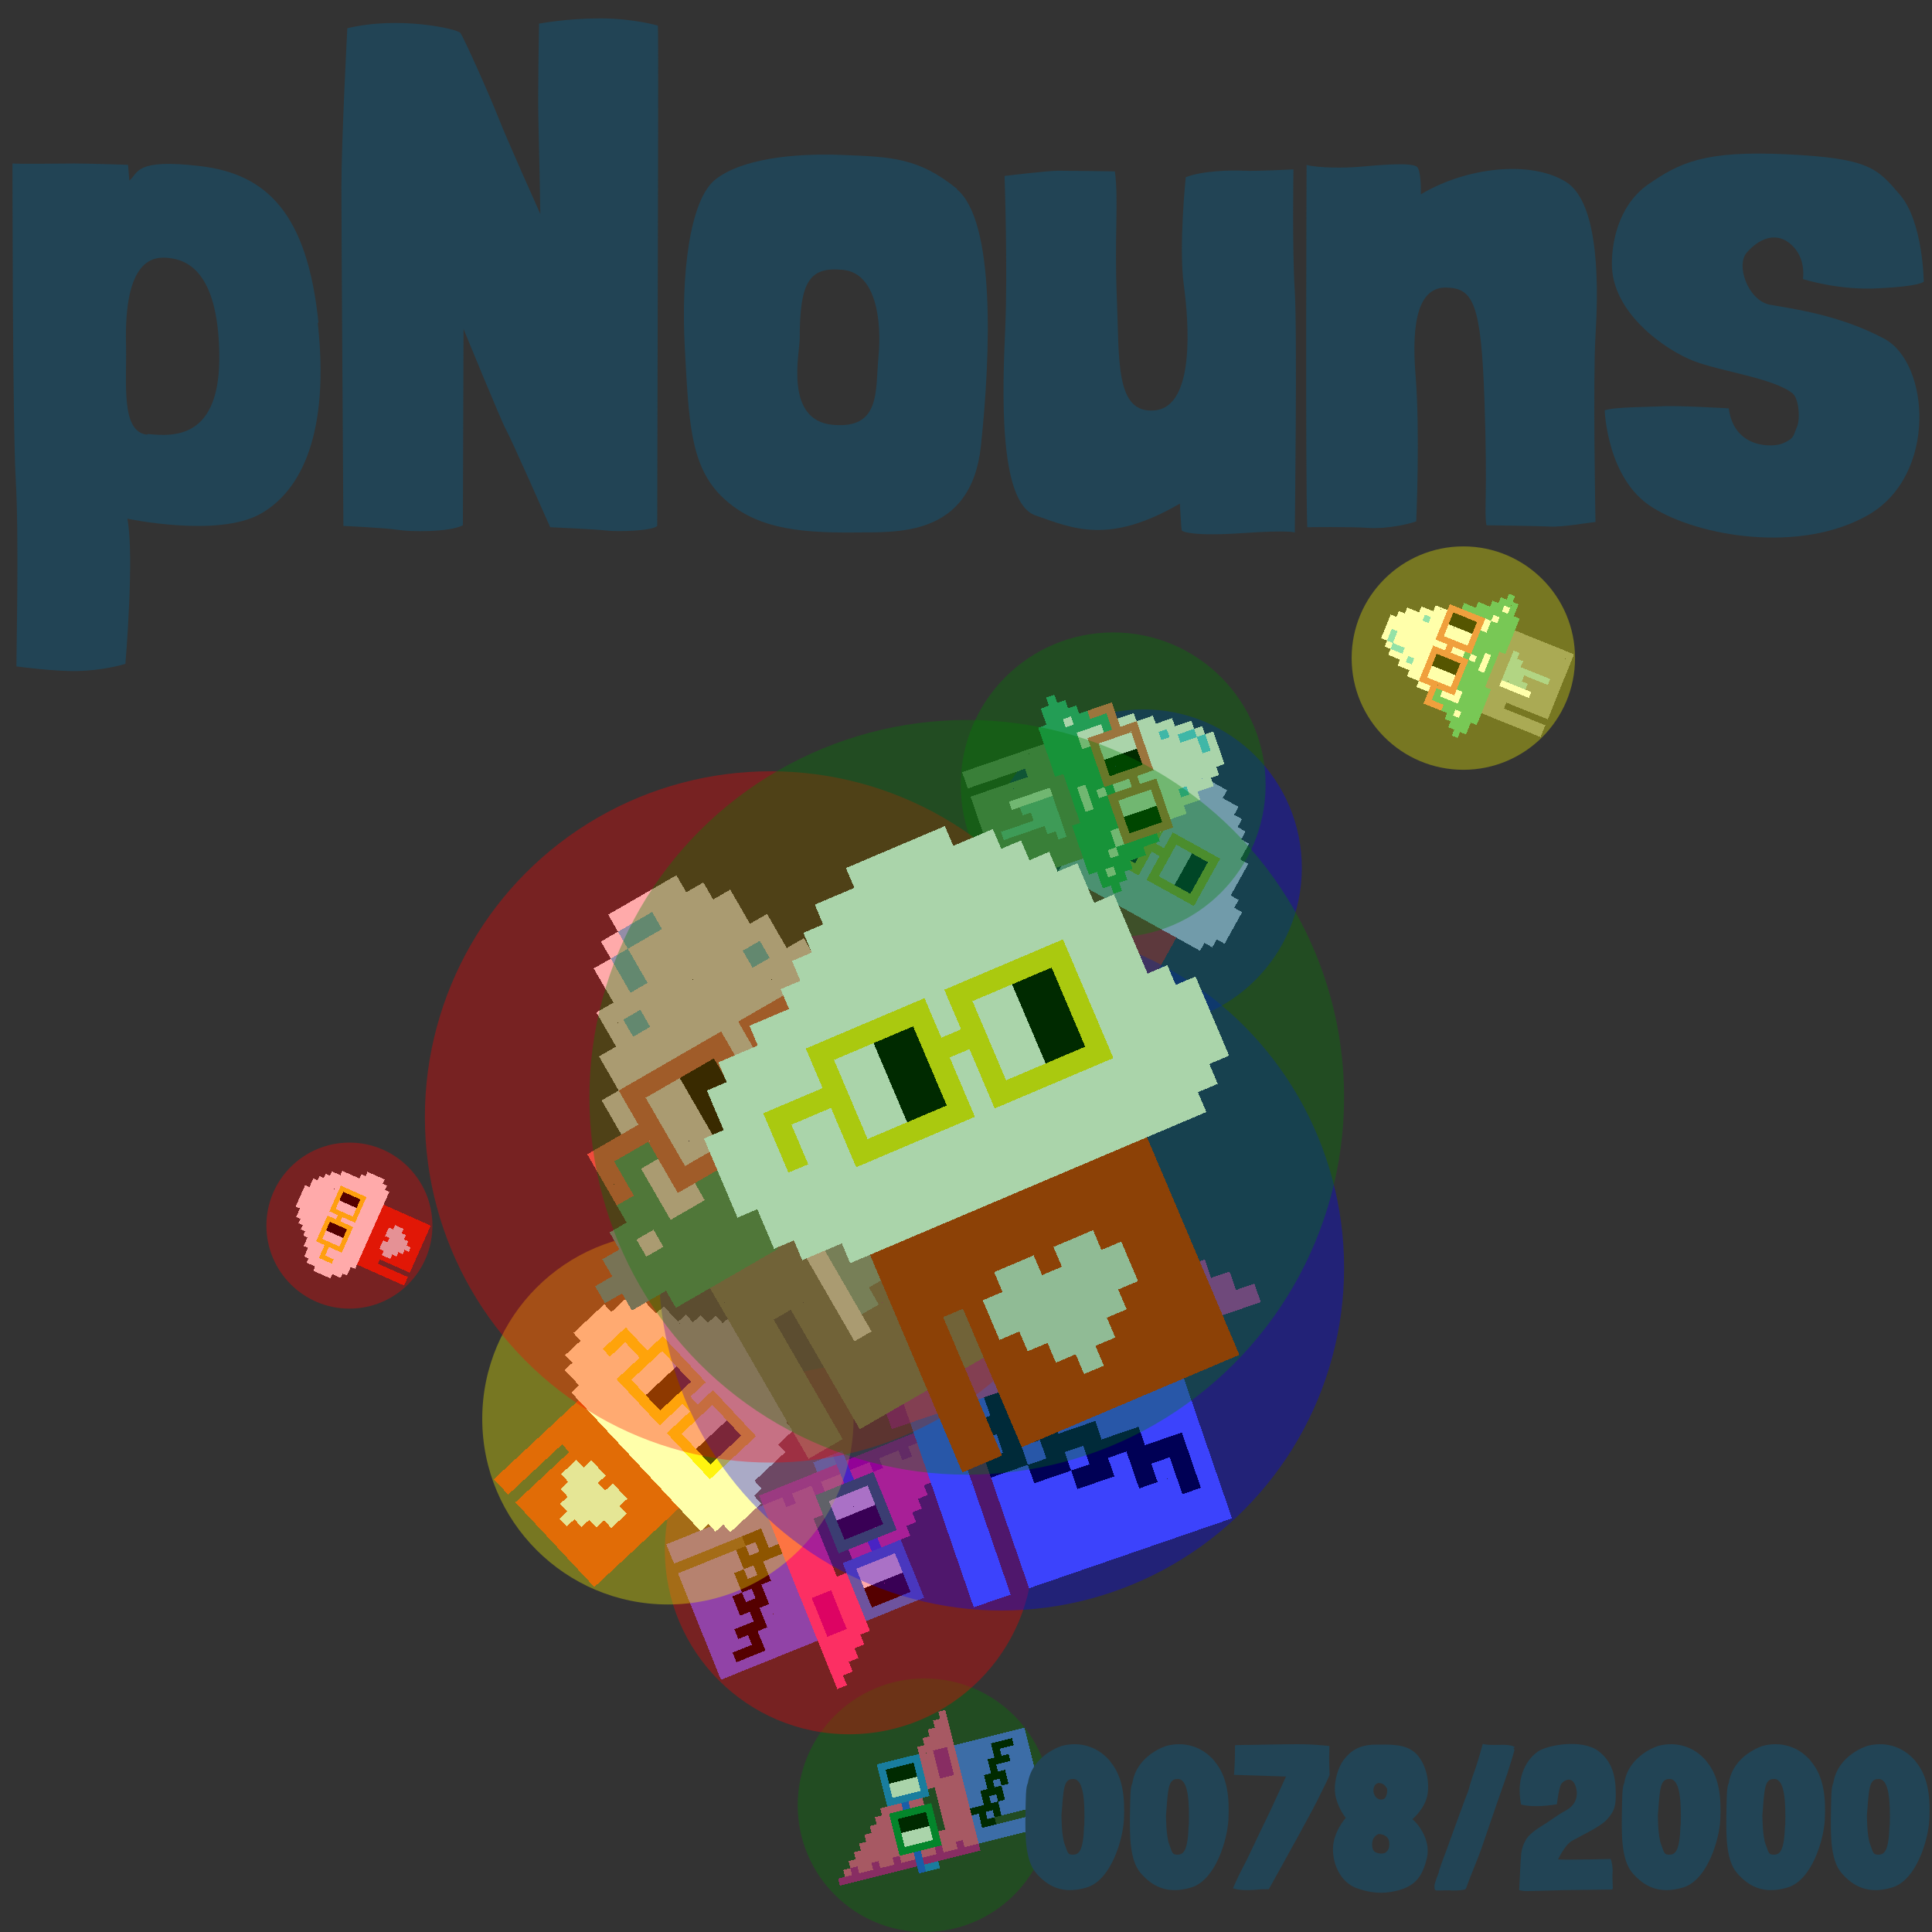 <svg viewBox="0 0 1024 1024"  xmlns="http://www.w3.org/2000/svg">
<rect x="0" y="0" width="1024" height="1024" fill="#333333" stroke="none"/>
<defs>
<g id="nouns78" transform="scale(3.2)" shape-rendering="crispEdges">
<rect width="140" height="10" x="90" y="210" fill="#d22209" /><rect width="140" height="10" x="90" y="220" fill="#d22209" /><rect width="140" height="10" x="90" y="230" fill="#d22209" /><rect width="140" height="10" x="90" y="240" fill="#d22209" /><rect width="20" height="10" x="90" y="250" fill="#d22209" /><rect width="110" height="10" x="120" y="250" fill="#d22209" /><rect width="20" height="10" x="90" y="260" fill="#d22209" /><rect width="110" height="10" x="120" y="260" fill="#d22209" /><rect width="20" height="10" x="90" y="270" fill="#d22209" /><rect width="110" height="10" x="120" y="270" fill="#d22209" /><rect width="20" height="10" x="90" y="280" fill="#d22209" /><rect width="110" height="10" x="120" y="280" fill="#d22209" /><rect width="20" height="10" x="90" y="290" fill="#d22209" /><rect width="110" height="10" x="120" y="290" fill="#d22209" /><rect width="20" height="10" x="90" y="300" fill="#d22209" /><rect width="110" height="10" x="120" y="300" fill="#d22209" /><rect width="20" height="10" x="90" y="310" fill="#d22209" /><rect width="110" height="10" x="120" y="310" fill="#d22209" /><rect width="20" height="10" x="140" y="240" fill="#d8dadf" /><rect width="20" height="10" x="170" y="240" fill="#d8dadf" /><rect width="70" height="10" x="130" y="250" fill="#d8dadf" /><rect width="70" height="10" x="130" y="260" fill="#d8dadf" /><rect width="50" height="10" x="140" y="270" fill="#d8dadf" /><rect width="30" height="10" x="150" y="280" fill="#d8dadf" /><rect width="10" height="10" x="160" y="290" fill="#d8dadf" /><rect width="50" height="10" x="150" y="40" fill="#ffffff" /><rect width="90" height="10" x="130" y="50" fill="#ffffff" /><rect width="110" height="10" x="120" y="60" fill="#ffffff" /><rect width="130" height="10" x="110" y="70" fill="#ffffff" /><rect width="150" height="10" x="100" y="80" fill="#ffffff" /><rect width="170" height="10" x="80" y="90" fill="#ffffff" /><rect width="200" height="10" x="60" y="100" fill="#ffffff" /><rect width="210" height="10" x="50" y="110" fill="#ffffff" /><rect width="210" height="10" x="50" y="120" fill="#ffffff" /><rect width="220" height="10" x="40" y="130" fill="#ffffff" /><rect width="230" height="10" x="40" y="140" fill="#ffffff" /><rect width="240" height="10" x="40" y="150" fill="#ffffff" /><rect width="240" height="10" x="40" y="160" fill="#ffffff" /><rect width="230" height="10" x="50" y="170" fill="#ffffff" /><rect width="230" height="10" x="50" y="180" fill="#ffffff" /><rect width="210" height="10" x="60" y="190" fill="#ffffff" /><rect width="180" height="10" x="80" y="200" fill="#ffffff" /><rect width="60" height="10" x="100" y="110" fill="#ffef16" /><rect width="60" height="10" x="170" y="110" fill="#ffef16" /><rect width="10" height="10" x="100" y="120" fill="#ffef16" /><rect width="20" height="10" x="110" y="120" fill="#ffffff" /><rect width="20" height="10" x="130" y="120" fill="#000000" /><rect width="10" height="10" x="150" y="120" fill="#ffef16" /><rect width="10" height="10" x="170" y="120" fill="#ffef16" /><rect width="20" height="10" x="180" y="120" fill="#ffffff" /><rect width="20" height="10" x="200" y="120" fill="#000000" /><rect width="10" height="10" x="220" y="120" fill="#ffef16" /><rect width="40" height="10" x="70" y="130" fill="#ffef16" /><rect width="20" height="10" x="110" y="130" fill="#ffffff" /><rect width="20" height="10" x="130" y="130" fill="#000000" /><rect width="30" height="10" x="150" y="130" fill="#ffef16" /><rect width="20" height="10" x="180" y="130" fill="#ffffff" /><rect width="20" height="10" x="200" y="130" fill="#000000" /><rect width="10" height="10" x="220" y="130" fill="#ffef16" /><rect width="10" height="10" x="70" y="140" fill="#ffef16" /><rect width="10" height="10" x="100" y="140" fill="#ffef16" /><rect width="20" height="10" x="110" y="140" fill="#ffffff" /><rect width="20" height="10" x="130" y="140" fill="#000000" /><rect width="10" height="10" x="150" y="140" fill="#ffef16" /><rect width="10" height="10" x="170" y="140" fill="#ffef16" /><rect width="20" height="10" x="180" y="140" fill="#ffffff" /><rect width="20" height="10" x="200" y="140" fill="#000000" /><rect width="10" height="10" x="220" y="140" fill="#ffef16" /><rect width="10" height="10" x="70" y="150" fill="#ffef16" /><rect width="10" height="10" x="100" y="150" fill="#ffef16" /><rect width="20" height="10" x="110" y="150" fill="#ffffff" /><rect width="20" height="10" x="130" y="150" fill="#000000" /><rect width="10" height="10" x="150" y="150" fill="#ffef16" /><rect width="10" height="10" x="170" y="150" fill="#ffef16" /><rect width="20" height="10" x="180" y="150" fill="#ffffff" /><rect width="20" height="10" x="200" y="150" fill="#000000" /><rect width="10" height="10" x="220" y="150" fill="#ffef16" /><rect width="60" height="10" x="100" y="160" fill="#ffef16" /><rect width="60" height="10" x="170" y="160" fill="#ffef16" />
</g>
<g id="nouns79" transform="scale(3.2)" shape-rendering="crispEdges">
<rect width="140" height="10" x="90" y="210" fill="#5a65fa" /><rect width="140" height="10" x="90" y="220" fill="#5a65fa" /><rect width="140" height="10" x="90" y="230" fill="#5a65fa" /><rect width="140" height="10" x="90" y="240" fill="#5a65fa" /><rect width="20" height="10" x="90" y="250" fill="#5a65fa" /><rect width="110" height="10" x="120" y="250" fill="#5a65fa" /><rect width="20" height="10" x="90" y="260" fill="#5a65fa" /><rect width="110" height="10" x="120" y="260" fill="#5a65fa" /><rect width="20" height="10" x="90" y="270" fill="#5a65fa" /><rect width="110" height="10" x="120" y="270" fill="#5a65fa" /><rect width="20" height="10" x="90" y="280" fill="#5a65fa" /><rect width="110" height="10" x="120" y="280" fill="#5a65fa" /><rect width="20" height="10" x="90" y="290" fill="#5a65fa" /><rect width="110" height="10" x="120" y="290" fill="#5a65fa" /><rect width="20" height="10" x="90" y="300" fill="#5a65fa" /><rect width="110" height="10" x="120" y="300" fill="#5a65fa" /><rect width="20" height="10" x="90" y="310" fill="#5a65fa" /><rect width="110" height="10" x="120" y="310" fill="#5a65fa" /><rect width="10" height="10" x="130" y="220" fill="#000000" /><rect width="30" height="10" x="110" y="230" fill="#000000" /><rect width="10" height="10" x="110" y="240" fill="#000000" /><rect width="30" height="10" x="130" y="240" fill="#000000" /><rect width="20" height="10" x="120" y="250" fill="#000000" /><rect width="30" height="10" x="150" y="250" fill="#000000" /><rect width="20" height="10" x="140" y="260" fill="#000000" /><rect width="30" height="10" x="170" y="260" fill="#000000" /><rect width="20" height="10" x="160" y="270" fill="#000000" /><rect width="30" height="10" x="190" y="270" fill="#000000" /><rect width="10" height="10" x="190" y="280" fill="#000000" /><rect width="10" height="10" x="210" y="280" fill="#000000" /><rect width="10" height="10" x="210" y="290" fill="#000000" /><rect width="10" height="10" x="80" y="20" fill="#cc0595" /><rect width="10" height="10" x="80" y="30" fill="#cc0595" /><rect width="10" height="10" x="90" y="30" fill="#fb4694" /><rect width="20" height="10" x="80" y="40" fill="#cc0595" /><rect width="10" height="10" x="100" y="40" fill="#fb4694" /><rect width="10" height="10" x="80" y="50" fill="#cc0595" /><rect width="30" height="10" x="90" y="50" fill="#fb4694" /><rect width="10" height="10" x="80" y="60" fill="#cc0595" /><rect width="40" height="10" x="90" y="60" fill="#fb4694" /><rect width="20" height="10" x="80" y="70" fill="#cc0595" /><rect width="40" height="10" x="100" y="70" fill="#fb4694" /><rect width="10" height="10" x="80" y="80" fill="#cc0595" /><rect width="60" height="10" x="90" y="80" fill="#fb4694" /><rect width="10" height="10" x="80" y="90" fill="#cc0595" /><rect width="70" height="10" x="90" y="90" fill="#fb4694" /><rect width="20" height="10" x="80" y="100" fill="#cc0595" /><rect width="70" height="10" x="100" y="100" fill="#fb4694" /><rect width="10" height="10" x="80" y="110" fill="#cc0595" /><rect width="90" height="10" x="90" y="110" fill="#fb4694" /><rect width="10" height="10" x="80" y="120" fill="#cc0595" /><rect width="30" height="10" x="90" y="120" fill="#fb4694" /><rect width="60" height="10" x="130" y="120" fill="#fb4694" /><rect width="20" height="10" x="80" y="130" fill="#cc0595" /><rect width="20" height="10" x="100" y="130" fill="#fb4694" /><rect width="60" height="10" x="140" y="130" fill="#fb4694" /><rect width="10" height="10" x="80" y="140" fill="#cc0595" /><rect width="30" height="10" x="90" y="140" fill="#fb4694" /><rect width="60" height="10" x="150" y="140" fill="#fb4694" /><rect width="10" height="10" x="80" y="150" fill="#cc0595" /><rect width="30" height="10" x="90" y="150" fill="#fb4694" /><rect width="60" height="10" x="160" y="150" fill="#fb4694" /><rect width="20" height="10" x="80" y="160" fill="#cc0595" /><rect width="20" height="10" x="100" y="160" fill="#fb4694" /><rect width="60" height="10" x="170" y="160" fill="#fb4694" /><rect width="10" height="10" x="80" y="170" fill="#cc0595" /><rect width="30" height="10" x="90" y="170" fill="#fb4694" /><rect width="60" height="10" x="180" y="170" fill="#fb4694" /><rect width="10" height="10" x="80" y="180" fill="#cc0595" /><rect width="160" height="10" x="90" y="180" fill="#fb4694" /><rect width="20" height="10" x="80" y="190" fill="#cc0595" /><rect width="90" height="10" x="100" y="190" fill="#fb4694" /><rect width="40" height="10" x="190" y="190" fill="#cc0595" /><rect width="30" height="10" x="230" y="190" fill="#fb4694" /><rect width="10" height="10" x="80" y="200" fill="#cc0595" /><rect width="100" height="10" x="90" y="200" fill="#fb4694" /><rect width="40" height="10" x="190" y="200" fill="#cc0595" /><rect width="40" height="10" x="230" y="200" fill="#fb4694" /><rect width="10" height="10" x="80" y="210" fill="#cc0595" /><rect width="190" height="10" x="90" y="210" fill="#fb4694" /><rect width="60" height="10" x="100" y="110" fill="#068940" /><rect width="60" height="10" x="170" y="110" fill="#257ced" /><rect width="10" height="10" x="100" y="120" fill="#068940" /><rect width="20" height="10" x="110" y="120" fill="#ffffff" /><rect width="20" height="10" x="130" y="120" fill="#000000" /><rect width="10" height="10" x="150" y="120" fill="#068940" /><rect width="10" height="10" x="170" y="120" fill="#257ced" /><rect width="20" height="10" x="180" y="120" fill="#ffffff" /><rect width="20" height="10" x="200" y="120" fill="#000000" /><rect width="10" height="10" x="220" y="120" fill="#257ced" /><rect width="30" height="10" x="70" y="130" fill="#254efb" /><rect width="10" height="10" x="100" y="130" fill="#068940" /><rect width="20" height="10" x="110" y="130" fill="#ffffff" /><rect width="20" height="10" x="130" y="130" fill="#000000" /><rect width="10" height="10" x="150" y="130" fill="#068940" /><rect width="10" height="10" x="160" y="130" fill="#254efb" /><rect width="10" height="10" x="170" y="130" fill="#257ced" /><rect width="20" height="10" x="180" y="130" fill="#ffffff" /><rect width="20" height="10" x="200" y="130" fill="#000000" /><rect width="10" height="10" x="220" y="130" fill="#257ced" /><rect width="10" height="10" x="70" y="140" fill="#257ced" /><rect width="10" height="10" x="100" y="140" fill="#068940" /><rect width="20" height="10" x="110" y="140" fill="#ffffff" /><rect width="20" height="10" x="130" y="140" fill="#000000" /><rect width="10" height="10" x="150" y="140" fill="#068940" /><rect width="10" height="10" x="170" y="140" fill="#257ced" /><rect width="20" height="10" x="180" y="140" fill="#ffffff" /><rect width="20" height="10" x="200" y="140" fill="#000000" /><rect width="10" height="10" x="220" y="140" fill="#257ced" /><rect width="10" height="10" x="70" y="150" fill="#257ced" /><rect width="10" height="10" x="100" y="150" fill="#068940" /><rect width="20" height="10" x="110" y="150" fill="#ffffff" /><rect width="20" height="10" x="130" y="150" fill="#000000" /><rect width="10" height="10" x="150" y="150" fill="#068940" /><rect width="10" height="10" x="170" y="150" fill="#257ced" /><rect width="20" height="10" x="180" y="150" fill="#ffffff" /><rect width="20" height="10" x="200" y="150" fill="#000000" /><rect width="10" height="10" x="220" y="150" fill="#257ced" /><rect width="60" height="10" x="100" y="160" fill="#068940" /><rect width="60" height="10" x="170" y="160" fill="#257ced" />
</g>
<g id="nouns80" transform="scale(3.2)" shape-rendering="crispEdges">
<rect width="140" height="10" x="90" y="210" fill="#807f7e" /><rect width="140" height="10" x="90" y="220" fill="#807f7e" /><rect width="140" height="10" x="90" y="230" fill="#807f7e" /><rect width="140" height="10" x="90" y="240" fill="#807f7e" /><rect width="20" height="10" x="90" y="250" fill="#807f7e" /><rect width="110" height="10" x="120" y="250" fill="#807f7e" /><rect width="20" height="10" x="90" y="260" fill="#807f7e" /><rect width="110" height="10" x="120" y="260" fill="#807f7e" /><rect width="20" height="10" x="90" y="270" fill="#807f7e" /><rect width="110" height="10" x="120" y="270" fill="#807f7e" /><rect width="20" height="10" x="90" y="280" fill="#807f7e" /><rect width="110" height="10" x="120" y="280" fill="#807f7e" /><rect width="20" height="10" x="90" y="290" fill="#807f7e" /><rect width="110" height="10" x="120" y="290" fill="#807f7e" /><rect width="20" height="10" x="90" y="300" fill="#807f7e" /><rect width="110" height="10" x="120" y="300" fill="#807f7e" /><rect width="20" height="10" x="90" y="310" fill="#807f7e" /><rect width="110" height="10" x="120" y="310" fill="#807f7e" /><rect width="10" height="10" x="140" y="230" fill="#ffffff" /><rect width="50" height="10" x="150" y="230" fill="#8bc0c5" /><rect width="10" height="10" x="140" y="240" fill="#ffffff" /><rect width="40" height="10" x="150" y="240" fill="#8bc0c5" /><rect width="10" height="10" x="140" y="250" fill="#ffffff" /><rect width="30" height="10" x="150" y="250" fill="#8bc0c5" /><rect width="10" height="10" x="140" y="260" fill="#ffffff" /><rect width="10" height="10" x="150" y="260" fill="#8bc0c5" /><rect width="10" height="10" x="170" y="260" fill="#8bc0c5" /><rect width="10" height="10" x="140" y="270" fill="#ffffff" /><rect width="10" height="10" x="170" y="270" fill="#8bc0c5" /><rect width="10" height="10" x="170" y="280" fill="#8bc0c5" /><rect width="10" height="10" x="170" y="290" fill="#8bc0c5" /><rect width="40" height="10" x="140" y="30" fill="#ffffff" /><rect width="10" height="10" x="130" y="40" fill="#ffffff" /><rect width="20" height="10" x="140" y="40" fill="#5fd4fb" /><rect width="30" height="10" x="160" y="40" fill="#ffffff" /><rect width="10" height="10" x="120" y="50" fill="#ffffff" /><rect width="10" height="10" x="130" y="50" fill="#5fd4fb" /><rect width="60" height="10" x="140" y="50" fill="#ffffff" /><rect width="10" height="10" x="120" y="60" fill="#ffffff" /><rect width="10" height="10" x="130" y="60" fill="#5fd4fb" /><rect width="60" height="10" x="140" y="60" fill="#ffffff" /><rect width="100" height="10" x="110" y="70" fill="#ffffff" /><rect width="10" height="10" x="110" y="80" fill="#ffffff" /><rect width="10" height="10" x="120" y="80" fill="#5fd4fb" /><rect width="60" height="10" x="130" y="80" fill="#ffffff" /><rect width="10" height="10" x="190" y="80" fill="#5fd4fb" /><rect width="10" height="10" x="200" y="80" fill="#ffffff" /><rect width="120" height="10" x="100" y="90" fill="#ffffff" /><rect width="120" height="10" x="100" y="100" fill="#ffffff" /><rect width="140" height="10" x="90" y="110" fill="#ffffff" /><rect width="140" height="10" x="90" y="120" fill="#ffffff" /><rect width="20" height="10" x="80" y="130" fill="#34ac80" /><rect width="20" height="10" x="100" y="130" fill="#ffffff" /><rect width="20" height="10" x="120" y="130" fill="#34ac80" /><rect width="40" height="10" x="140" y="130" fill="#ffffff" /><rect width="20" height="10" x="180" y="130" fill="#34ac80" /><rect width="30" height="10" x="200" y="130" fill="#ffffff" /><rect width="10" height="10" x="230" y="130" fill="#34ac80" /><rect width="20" height="10" x="80" y="140" fill="#34ac80" /><rect width="10" height="10" x="100" y="140" fill="#ffffff" /><rect width="40" height="10" x="110" y="140" fill="#34ac80" /><rect width="20" height="10" x="150" y="140" fill="#ffffff" /><rect width="40" height="10" x="170" y="140" fill="#34ac80" /><rect width="10" height="10" x="210" y="140" fill="#ffffff" /><rect width="20" height="10" x="220" y="140" fill="#34ac80" /><rect width="20" height="10" x="70" y="150" fill="#34ac80" /><rect width="20" height="10" x="90" y="150" fill="#ffffff" /><rect width="50" height="10" x="110" y="150" fill="#34ac80" /><rect width="10" height="10" x="160" y="150" fill="#ffffff" /><rect width="40" height="10" x="170" y="150" fill="#34ac80" /><rect width="20" height="10" x="210" y="150" fill="#ffffff" /><rect width="20" height="10" x="230" y="150" fill="#34ac80" /><rect width="20" height="10" x="70" y="160" fill="#34ac80" /><rect width="20" height="10" x="90" y="160" fill="#ffffff" /><rect width="100" height="10" x="110" y="160" fill="#34ac80" /><rect width="20" height="10" x="210" y="160" fill="#ffffff" /><rect width="20" height="10" x="230" y="160" fill="#34ac80" /><rect width="30" height="10" x="60" y="170" fill="#34ac80" /><rect width="20" height="10" x="90" y="170" fill="#ffffff" /><rect width="50" height="10" x="110" y="170" fill="#34ac80" /><rect width="10" height="10" x="160" y="170" fill="#ffffff" /><rect width="40" height="10" x="170" y="170" fill="#34ac80" /><rect width="20" height="10" x="210" y="170" fill="#ffffff" /><rect width="30" height="10" x="230" y="170" fill="#34ac80" /><rect width="20" height="10" x="50" y="180" fill="#34ac80" /><rect width="10" height="10" x="70" y="180" fill="#ffffff" /><rect width="150" height="10" x="80" y="180" fill="#34ac80" /><rect width="10" height="10" x="230" y="180" fill="#ffffff" /><rect width="30" height="10" x="240" y="180" fill="#34ac80" /><rect width="110" height="10" x="40" y="190" fill="#34ac80" /><rect width="30" height="10" x="150" y="190" fill="#ffffff" /><rect width="70" height="10" x="180" y="190" fill="#34ac80" /><rect width="10" height="10" x="250" y="190" fill="#ffffff" /><rect width="20" height="10" x="260" y="190" fill="#34ac80" /><rect width="220" height="10" x="50" y="200" fill="#34ac80" /><rect width="60" height="10" x="70" y="210" fill="#34ac80" /><rect width="60" height="10" x="190" y="210" fill="#34ac80" /><rect width="60" height="10" x="100" y="110" fill="#e8705b" /><rect width="60" height="10" x="170" y="110" fill="#e8705b" /><rect width="10" height="10" x="100" y="120" fill="#e8705b" /><rect width="20" height="10" x="110" y="120" fill="#ffffff" /><rect width="20" height="10" x="130" y="120" fill="#000000" /><rect width="10" height="10" x="150" y="120" fill="#e8705b" /><rect width="10" height="10" x="170" y="120" fill="#e8705b" /><rect width="20" height="10" x="180" y="120" fill="#ffffff" /><rect width="20" height="10" x="200" y="120" fill="#000000" /><rect width="10" height="10" x="220" y="120" fill="#e8705b" /><rect width="40" height="10" x="70" y="130" fill="#e8705b" /><rect width="20" height="10" x="110" y="130" fill="#ffffff" /><rect width="20" height="10" x="130" y="130" fill="#000000" /><rect width="30" height="10" x="150" y="130" fill="#e8705b" /><rect width="20" height="10" x="180" y="130" fill="#ffffff" /><rect width="20" height="10" x="200" y="130" fill="#000000" /><rect width="10" height="10" x="220" y="130" fill="#e8705b" /><rect width="10" height="10" x="70" y="140" fill="#e8705b" /><rect width="10" height="10" x="100" y="140" fill="#e8705b" /><rect width="20" height="10" x="110" y="140" fill="#ffffff" /><rect width="20" height="10" x="130" y="140" fill="#000000" /><rect width="10" height="10" x="150" y="140" fill="#e8705b" /><rect width="10" height="10" x="170" y="140" fill="#e8705b" /><rect width="20" height="10" x="180" y="140" fill="#ffffff" /><rect width="20" height="10" x="200" y="140" fill="#000000" /><rect width="10" height="10" x="220" y="140" fill="#e8705b" /><rect width="10" height="10" x="70" y="150" fill="#e8705b" /><rect width="10" height="10" x="100" y="150" fill="#e8705b" /><rect width="20" height="10" x="110" y="150" fill="#ffffff" /><rect width="20" height="10" x="130" y="150" fill="#000000" /><rect width="10" height="10" x="150" y="150" fill="#e8705b" /><rect width="10" height="10" x="170" y="150" fill="#e8705b" /><rect width="20" height="10" x="180" y="150" fill="#ffffff" /><rect width="20" height="10" x="200" y="150" fill="#000000" /><rect width="10" height="10" x="220" y="150" fill="#e8705b" /><rect width="60" height="10" x="100" y="160" fill="#e8705b" /><rect width="60" height="10" x="170" y="160" fill="#e8705b" />
</g>
<g x_x="x" id="circles78"><g x_x="x" transform="translate(102,204) scale(0.8)"><g x_x="x"><use href="#nouns78" transform="translate(54 507) scale(0.097) rotate(294,512,512)"/>
<circle cx="104" cy="557" r="55" fill="red" opacity="0.333"/>
</g>
<g x_x="x"><use href="#nouns79" transform="translate(408 864) scale(0.150) rotate(256,512,512)"/>
<circle cx="485" cy="941" r="84" fill="green" opacity="0.333"/>
</g>
<g x_x="x"><use href="#nouns80" transform="translate(774 113) scale(0.132) rotate(292,512,512)"/>
<circle cx="842" cy="181" r="74" fill="yellow" opacity="0.333"/>
</g>
<g x_x="x"><use href="#nouns78" transform="translate(534 224) scale(0.187) rotate(389,512,512)"/>
<circle cx="630" cy="320" r="105" fill="blue" opacity="0.333"/>
</g>
<g x_x="x"><use href="#nouns79" transform="translate(324 661) scale(0.216) rotate(428,512,512)"/>
<circle cx="435" cy="772" r="122" fill="red" opacity="0.333"/>
</g>
<g x_x="x"><use href="#nouns80" transform="translate(518 173) scale(0.179) rotate(431,512,512)"/>
<circle cx="610" cy="265" r="101" fill="green" opacity="0.333"/>
</g>
<g x_x="x"><use href="#nouns78" transform="translate(203 573) scale(0.218) rotate(407,512,512)"/>
<circle cx="315" cy="685" r="123" fill="yellow" opacity="0.333"/>
</g>
<g x_x="x"><use href="#nouns79" transform="translate(329 378) scale(0.404) rotate(341,512,512)"/>
<circle cx="536" cy="585" r="227" fill="blue" opacity="0.333"/>
</g>
<g x_x="x"><use href="#nouns80" transform="translate(174 276) scale(0.408) rotate(330,512,512)"/>
<circle cx="383" cy="485" r="229" fill="red" opacity="0.333"/>
</g>
<g x_x="x"><use href="#nouns78" transform="translate(285 244) scale(0.445) rotate(337,512,512)"/>
<circle cx="513" cy="472" r="250" fill="green" opacity="0.333"/>
</g>
</g>
<g x_x="x" fill="#224455" transform="scale(0.348)"><path d="M485 491 c-17 -165 -78 -226 -180 -238 -101 -12 -94 11 -108 22 l-2 -24 s-60 -2 -82 -2 -81 1 -94 0 c0 0 0 395 5 482 5 86 1 257 1 284 0 0 59 8 94 7 s63 -8 72 -11 c0 0 14 -165 3 -221 0 0 137 29 202 -7 s106 -127 88 -291 Zm-261 171 c-40 -4 -31 -78 -32 -134 -4 -135 42 -138 66 -135 24 3 74 17 76 146 2 130 -69 126 -109 122 Z"/>
<path d="M31 43 s-9 170 -9 243 3 503 3 515 c0 0 65 3 83 6 s78 4 99 -7 c0 0 1 -286 1 -299 0 0 58 142 65 154 s67 148 67 148 c0 0 69 3 85 5 s70 1 78 -7 c0 0 1 -404 1 -434 s1 -316 0 -328 c0 0 -37 -11 -88 -11 s-93 8 -93 8 c0 0 -2 109 -1 145 s3 145 3 145 c0 0 -52 -116 -64 -147 s-53 -123 -58 -129 S110 24 31 43 Z" transform="translate(498 0)"/>
<path d="M434 288 c-59 -48 -100 -49 -175 -52 -75 -3 -153 6 -193 37 -40 31 -53 147 -47 257 6 110 8 179 56 226 48 47 111 56 204 55 60 -1 176 9 191 -132 15 -141 22 -343 -37 -391 Zm-120 255 c-5 52 4 111 -70 104 -74 -7 -50 -110 -50 -131 0 -88 15 -110 66 -105 51 5 59 79 54 132 Z" transform="translate(1024 0)"/>
<path d="M8 268 s5 143 1 233 -11 264 46 284 112 45 220 -18 c0 0 2 39 3 41 s19 9 92 4 80 -1 80 -1 c0 0 4 -306 0 -368 s-2 -185 -2 -185 c0 0 -58 3 -76 2 s-64 0 -88 10 c0 0 -11 105 -3 164 s17 185 -44 191 -54 -77 -58 -171 3 -149 -3 -193 c0 0 -69 -1 -86 -1 s-82 8 -82 8 Z" transform="translate(1522 0)"/>
<path d="M7 251 s-2 467 1 552 c0 0 65 -1 93 1 s63 -6 73 -10 c0 0 6 -136 -1 -222 s6 -135 47 -134 53 24 58 174 -1 165 3 188 c0 0 78 1 97 2 s58 -6 69 -7 c0 0 -4 -217 0 -283 s8 -202 -45 -235 -151 -23 -221 19 c0 0 1 -32 -5 -41 s-64 -3 -88 -1 -63 2 -82 -3 Z" transform="translate(1983 0)"/>
<path d="M5 624 s3 106 73 149 c70 44 225 71 329 11 105 -61 93 -231 24 -268 -69 -37 -142 -46 -175 -52 -33 -7 -52 -61 -34 -80 18 -20 39 -28 58 -18 19 11 30 32 27 59 0 0 55 18 117 14 62 -3 67 -10 67 -10 0 0 -1 -91 -36 -132 -35 -41 -47 -56 -173 -62 -126 -6 -163 13 -211 46 -48 34 -55 94 -55 120 -1 76 83 133 125 149 s121 26 150 49 c10 8 12 39 7 51 -6 13 -3 17 -21 25 -15 7 -75 9 -83 -53 0 0 -83 -5 -105 -3 -22 1 -71 1 -84 6 Z" transform="translate(2439 0)"/>
</g>
<g x_x="x" fill="#224455" transform="translate(542 922) scale(0.1)"><path d="M465 116 C394 31 297 11 210 33 c0 0 -158 46 -182 197 -12 25 -11 75 -13 176 -1 101 -2 235 57 302 59 68 139 115 268 76 s192 -254 197 -361 c5 -107 -2 -223 -73 -307 Zm-139 340 c-4 131 -26 153 -57 154 -32 1 -29 -11 -46 -55 -17 -43 -17 -154 -17 -154 11 -142 11 -194 64 -192 s61 115 57 247 Z"/>
<path d="M465 116 C394 31 297 11 210 33 c0 0 -158 46 -182 197 -12 25 -11 75 -13 176 -1 101 -2 235 57 302 59 68 139 115 268 76 s192 -254 197 -361 c5 -107 -2 -223 -73 -307 Zm-139 340 c-4 131 -26 153 -57 154 -32 1 -29 -11 -46 -55 -17 -43 -17 -154 -17 -154 11 -142 11 -194 64 -192 s61 115 57 247 Z" transform="translate(554 0)"/>
<path d="M12 187 s261 8 276 9 c0 0 -89 197 -106 229 s-91 194 -118 244 S7 788 7 788 c0 0 26 12 88 10 s30 -5 102 -5 c0 0 137 -246 149 -269 s88 -160 105 -195 66 -131 68 -142 c0 0 -3 -84 -2 -95 s1 -58 1 -58 c0 0 -59 -6 -105 -8 s-91 -1 -122 -1 -159 3 -171 3 -98 1 -102 2 c0 0 -1 64 -1 75 s-3 74 -5 83 Z" transform="translate(1108 0)"/>
<path d="M431 423 s71 -58 82 -137 c11 -79 -16 -173 -69 -218 -52 -45 -129 -42 -211 -41 -82 1 -129 33 -164 79 S9 244 27 310 c18 66 52 105 52 105 0 0 -71 77 -68 173 3 96 55 174 124 199 69 25 137 35 223 12 85 -23 127 -69 151 -172 24 -103 -61 -196 -78 -205 ZM254 231 c28 -3 43 28 44 30 1 3 4 57 -31 57 s-41 -40 -41 -40 c-2 -13 0 -44 28 -48 Zm37 367 c-4 4 -26 12 -53 0 s-18 -57 -18 -57 c3 -22 24 -39 33 -40 s51 3 56 42 c5 39 -14 51 -18 55 Z" transform="translate(1634 0)"/>
<path d="M110 800 s52 2 76 -6 c0 0 5 -3 12 -26 s57 -142 72 -185 78 -229 91 -265 40 -113 48 -137 38 -122 38 -126 -4 -7 -6 -7 c0 0 3 -6 9 -7 0 0 -15 -15 -74 -13 s-86 -1 -97 -5 c0 0 -28 102 -41 136 s-28 83 -28 85 -9 34 -14 44 -65 177 -71 192 -38 108 -43 119 -42 112 -35 102 c0 0 -25 63 -24 73 s-3 26 12 26 74 -1 74 -1 Z" transform="translate(2160 0)"/>
<path d="M211 343 s10 -90 24 -109 57 -42 75 13 -2 102 -52 129 -76 51 -129 83 -74 59 -78 65 -24 36 -29 79 -10 187 -11 195 c0 0 15 4 30 5 s189 -5 212 -5 238 -3 246 -3 8 -6 8 -9 -3 -73 -1 -85 -3 -52 -10 -68 c0 0 -252 6 -279 2 0 0 35 -75 72 -97 s153 -76 185 -112 49 -59 49 -129 -4 -170 -92 -236 -270 -32 -320 2 S-10 187 21 344 c0 0 57 21 190 -1 Z" transform="translate(2621 0)"/>
<path d="M465 116 C394 31 297 11 210 33 c0 0 -158 46 -182 197 -12 25 -11 75 -13 176 -1 101 -2 235 57 302 59 68 139 115 268 76 s192 -254 197 -361 c5 -107 -2 -223 -73 -307 Zm-139 340 c-4 131 -26 153 -57 154 -32 1 -29 -11 -46 -55 -17 -43 -17 -154 -17 -154 11 -142 11 -194 64 -192 s61 115 57 247 Z" transform="translate(3161 0)"/>
<path d="M465 116 C394 31 297 11 210 33 c0 0 -158 46 -182 197 -12 25 -11 75 -13 176 -1 101 -2 235 57 302 59 68 139 115 268 76 s192 -254 197 -361 c5 -107 -2 -223 -73 -307 Zm-139 340 c-4 131 -26 153 -57 154 -32 1 -29 -11 -46 -55 -17 -43 -17 -154 -17 -154 11 -142 11 -194 64 -192 s61 115 57 247 Z" transform="translate(3715 0)"/>
<path d="M465 116 C394 31 297 11 210 33 c0 0 -158 46 -182 197 -12 25 -11 75 -13 176 -1 101 -2 235 57 302 59 68 139 115 268 76 s192 -254 197 -361 c5 -107 -2 -223 -73 -307 Zm-139 340 c-4 131 -26 153 -57 154 -32 1 -29 -11 -46 -55 -17 -43 -17 -154 -17 -154 11 -142 11 -194 64 -192 s61 115 57 247 Z" transform="translate(4269 0)"/>
</g>
</g>
</defs>
<use href="#circles78" />
</svg>
